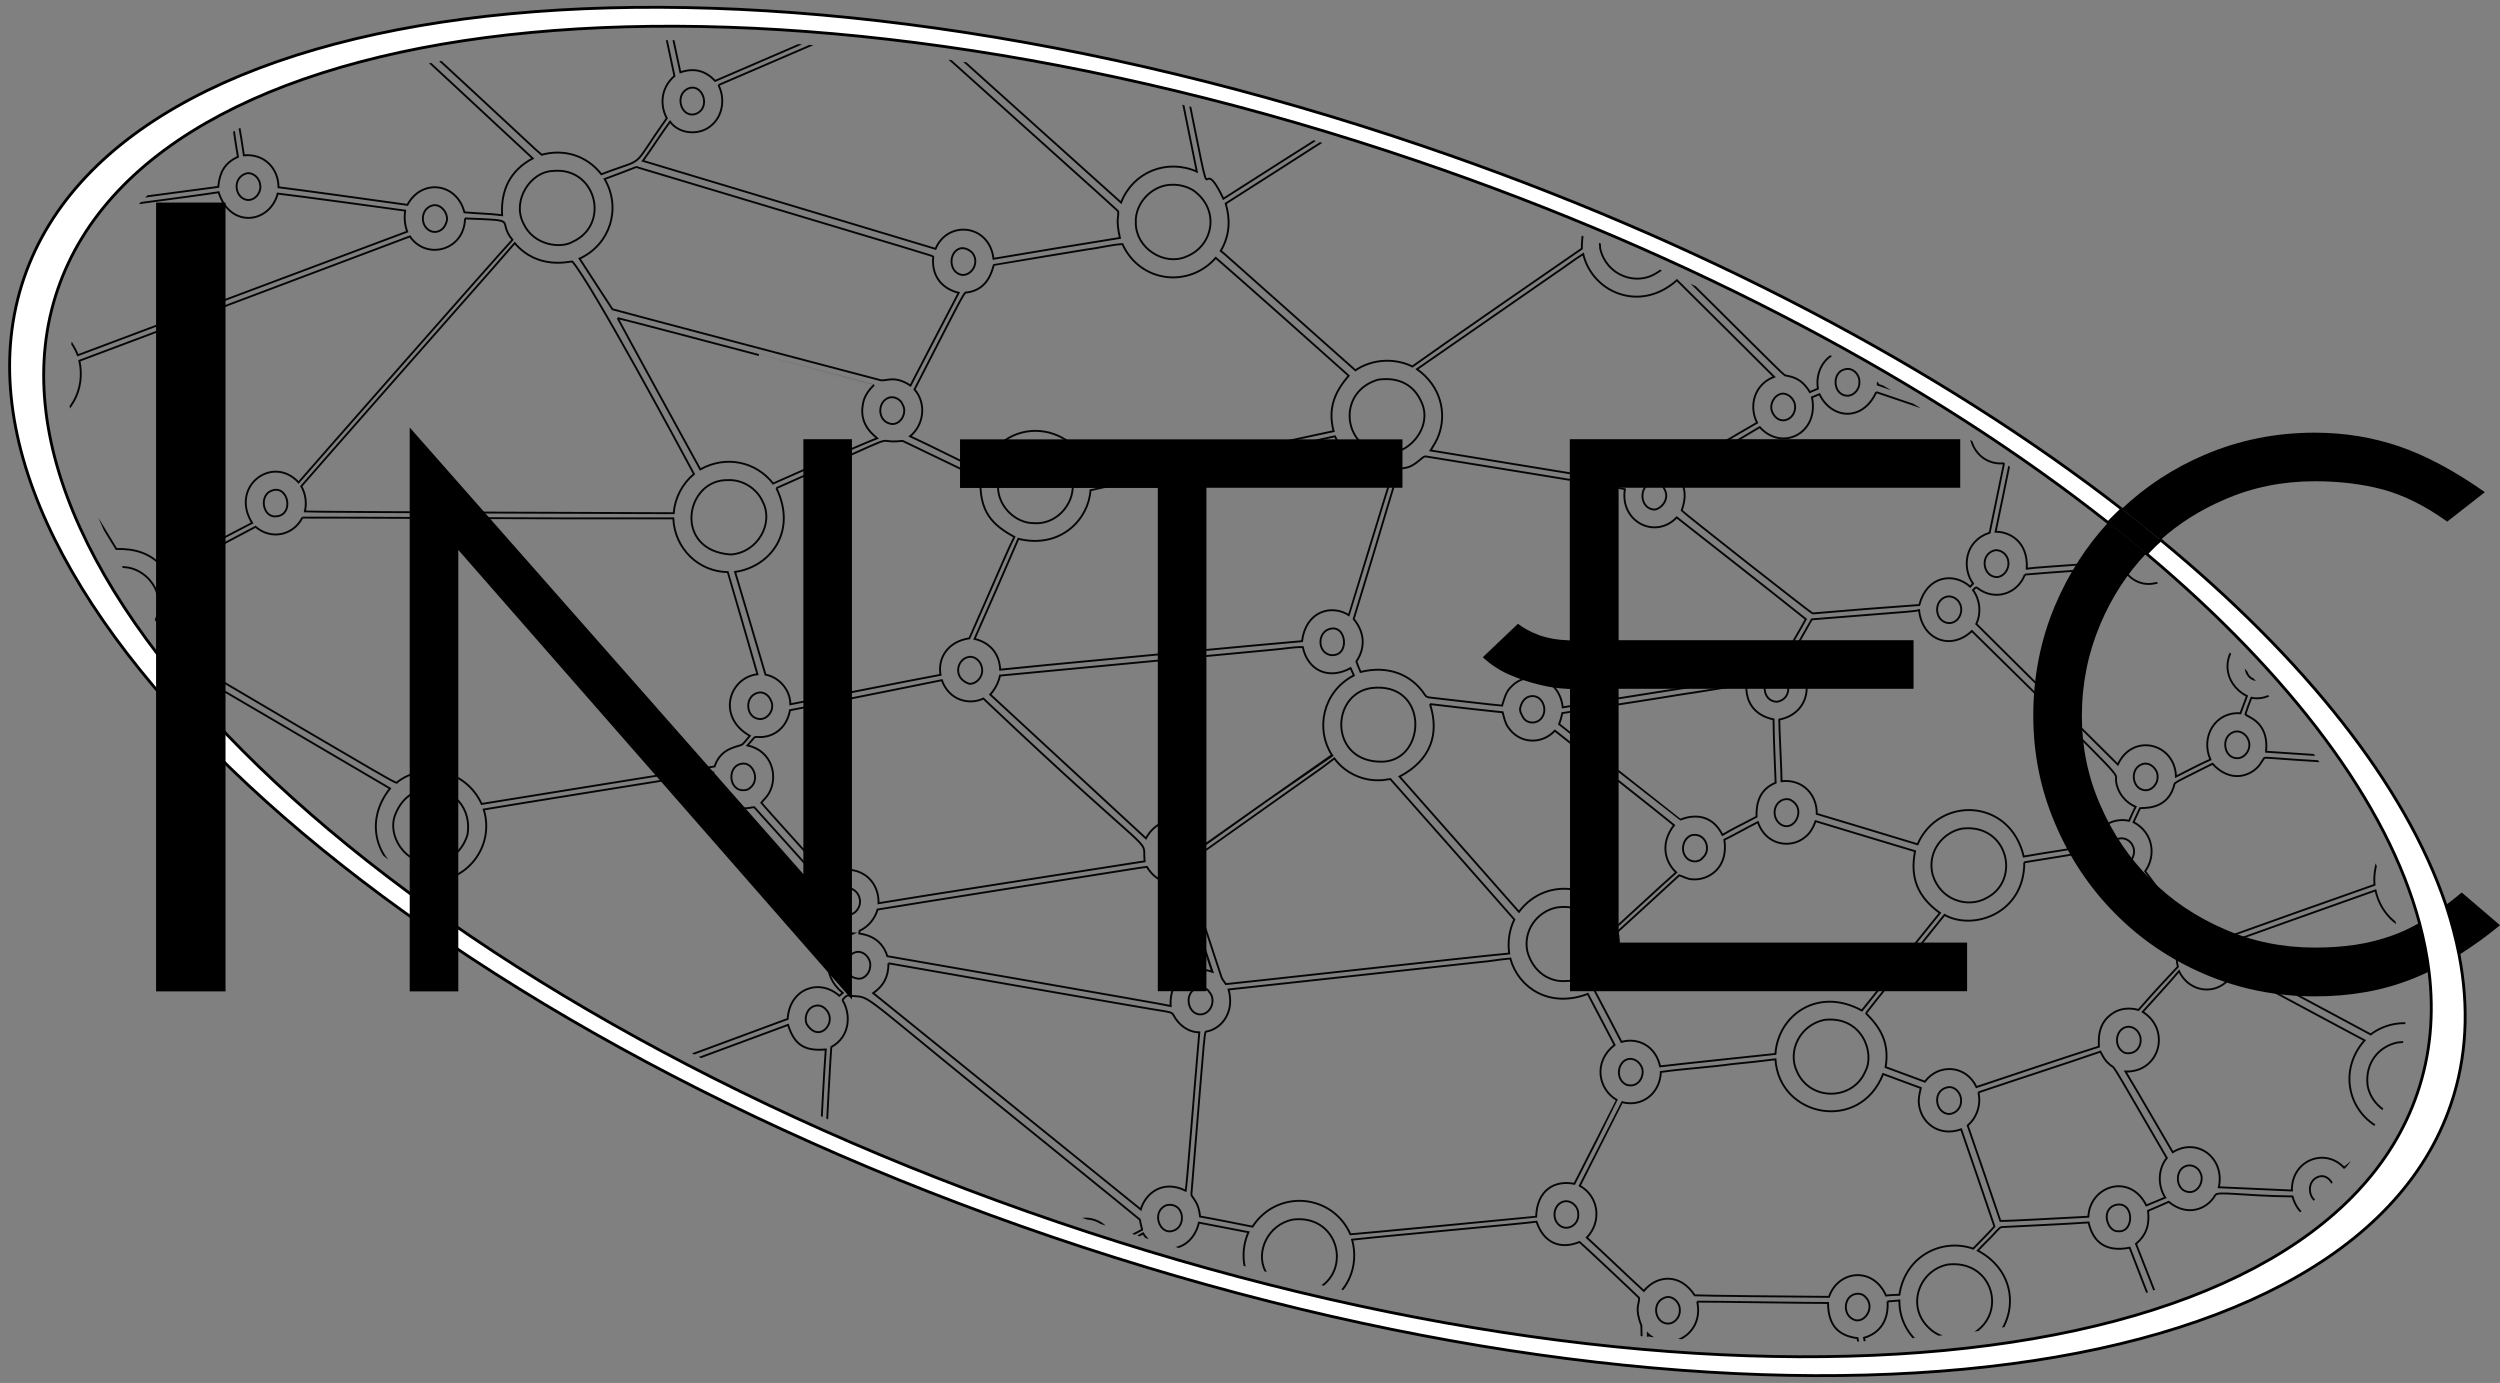 <?xml version="1.0" encoding="utf-8"?>
<!-- Generator: Adobe Illustrator 25.0.0, SVG Export Plug-In . SVG Version: 6.00 Build 0)  -->
<svg version="1.1" xmlns="http://www.w3.org/2000/svg" xmlns:xlink="http://www.w3.org/1999/xlink" x="0px" y="0px"
	 viewBox="0 0 1307 723" style="enable-background:new 0 0 1307 723;" xml:space="preserve">
<rect x="0" y="0" width="1307" height="723" fill="#808080" stroke="none"/>
<style type="text/css">
	.st0{opacity:0.96;clip-path:url(#SVGID_2_);fill:none;stroke:#000000;stroke-miterlimit:10;enable-background:new    ;}
	.st1{fill:#FFFFFF;}
	.st2{fill:none;stroke:#000000;stroke-width:1.5;stroke-miterlimit:10;}
</style>
<g id="Tec">
	<path d="M733.2,229.6v25.4H630.7v263.2h-25.4V255.1H501.9v-25.4H733.2z"/>
	<path d="M820.8,518.3V360.2c-0.6,0-2.5-0.1-5.7-0.4c-3.2-0.3-7.2-1-11.8-2.2c-4.7-1.2-9.5-2.8-14.5-5c-5-2.2-9.5-5.2-13.6-9
		l18.4-17.5c2.9,2.3,6.6,4.3,10.9,5.9c4.4,1.6,9.8,2.6,16.2,2.8V229.6h204.1v25.4H846.2v79.7h154.2v25.4H846.2v132.7h182.2v25.4
		H820.8z"/>
	<path d="M1129.5,282.3c-6.6-5.4-13.3-10.8-20.3-16.2c12.5-11.8,26.9-21.3,43.3-28.3c18-7.7,37.2-11.6,57.6-11.6
		c15.5,0,30.2,2.4,44.3,7.2c14,4.8,28.9,12.8,44.7,23.9l-19.7,15.4c-11.4-8.2-22.5-13.7-33.3-16.7c-10.8-2.9-22.8-4.4-35.9-4.4
		c-16.9,0-32.8,3.2-47.5,9.7C1150.3,266.6,1139.2,273.6,1129.5,282.3z"/>
	<path d="M1307,483.7c-7.1,5.9-14.3,11-21.4,15.5c-5.2,3.3-10.5,6.2-15.7,8.7c-2.8,1.4-5.7,2.7-8.6,3.8c-15.4,6.2-32.4,9.2-51.1,9.2
		c-20.4,0-39.6-3.9-57.6-11.6c-18-7.7-33.6-18.3-46.9-31.8c-13.3-13.4-23.7-29-31.3-46.9c-7.6-17.8-11.4-36.6-11.4-56.5
		c0-20.4,3.8-39.6,11.4-57.6c6.9-16.3,16.2-30.8,27.8-43.4c6.8,5.4,13.5,10.8,19.9,16.2c-10,10.5-18,22.8-24,36.9
		c-6.4,15.1-9.7,31.1-9.7,48.1c0,16.4,3.2,32,9.7,46.7c6.4,14.8,15.1,27.6,26.1,38.6c10.9,11,23.8,19.7,38.6,26.1
		c14.7,6.5,30.6,9.7,47.5,9.7c7.6,0,14.7-0.5,21.3-1.5c6.6-1,12.9-2.6,19-4.8c4.9-1.7,9.7-4,14.4-6.7c1.2-0.7,2.4-1.5,3.6-2.2
		c3.3-2.2,6.7-4.5,10.2-7.1c2.7-2,5.4-4.2,8.2-6.5L1307,483.7z"/>
</g>
<g id="Anneau">
	<g>
		<defs>
			<path id="SVGID_1_" d="M1250.9,567.1c-51,149.9-362.8,179.4-696.3,65.9C221,519.4-8,305.9,43,155.9C94,6,405.8-23.5,739.3,90.1
				c137.9,46.9,258,111,347.7,180.6c6.6,5.1,13,10.2,19.3,15.4c72.2,59.5,122,122.4,141.9,181.6c2.8,8.4,5,16.6,6.6,24.8
				C1260,518.5,1258.9,543.6,1250.9,567.1z"/>
		</defs>
		<clipPath id="SVGID_2_">
			<use xlink:href="#SVGID_1_"  style="overflow:visible;"/>
		</clipPath>
		<path class="st0" d="M260.1-108.1c15.8-1.9,30.3,9.5,32,25.4c3.1,25.6-26.8,41.6-46.7,25.8c-6.3,5.2-7.3,5.8-48.6,37.6
			c5.2,7,4.6,13.9,0.6,20.9C286.6,84,278.5,77,283.2,80.9c11.3-3.1,23.3,0.1,31.2,10.2c24.6-9.5,14.3-1.2,34.2-29.3
			c-3.3-6.1-3.7-15.3,4-22.1c-5.7-26.7-11.4-53.4-17.3-80c-34.3-3.9-33.9-53.5-0.7-57.3c15.9-2.3,31.3,9.4,32.6,26.2
			c1.4,15.3-9.7,30.4-28.3,31.4c5.6,25.9,11.3,51.8,16.8,77.8c7.4-2.5,13.1-0.8,18.2,4.5c0.5-0.2,85-36.7,85.5-36.9
			c0.8-2.7,1.2-5.6,2.8-8c3.5-5.7,10.8-8.5,17.2-6.8c4.2-4.1,8.2-8.5,12.5-12.6c-17.9-13.1-14.9-40.1,4-49.3
			c17.3-8.8,38.9,2.1,41.5,21.7C541-26.1,515.2-8.2,493.9-21c-4.1,4-7.9,8.3-12,12.3c10.5,5.6,11.4,18.1,5.5,25.9
			c14.7,13.3,97.4,87.5,98.7,88.7c6.2-16,23.9-23.1,39.6-16.2c-4.4-22-23-113.8-23-113.8c-38.7,1.3-42-52-7.3-57.4
			c15.8-2.8,31.6,8.4,33.5,25.3c32.1-0.1,16.4,0.2,52.1-0.3c8.5-28.2,47.3-27.3,55.4-0.9c5.3,16.3-4.8,33.9-22.1,37.2
			c-0.5,4.8-0.7,64.2-1.2,67.8c9.1-0.1,11.3,4.3,13.5,5.7c0.1,0,198.1-54.9,209.2-57.8c-1-2.6-1.6-5.4-1.6-8.2
			C908.4-23.1,882.7-33.6,857-44c-24.8,23.1-61.8-6.9-45.3-35.2c8.3-14.6,27.6-18.8,41.3-9.5c13.2,8.8,17.2,27.5,6.8,41.6
			c25,10.1,50,20.1,74.9,30.3c7-20.4,35.1-13,30.3,9.8c2.9,0.6,5.7,1.1,8.6,1.8c5-16.1,25-16.7,30.5-0.6c7.4-2,14.8-3.9,22.2-5.9
			c0.1-3.9,1.2-7.8,3.5-11c-5-8.8-10-17.6-15-26.4c-30.2,0-40-40.3-14.1-54.3c15-8.3,34.5-1.5,40.8,14.7
			c6.6,16.5-3.2,35.9-22.3,39.3c4.5,7.9,9.1,15.8,13.5,23.7c8.1-5.4,17-3.3,22.2,3.8c8.3-8.9,16.2-18.1,24.5-26.9
			c-17.2-20.7-0.5-50.7,25.1-47.7c16.2,1.8,27.4,16.6,25.4,32.3c-2.8,23.3-31.3,34-49.1,17c-8.1,9.3-16.5,18.3-24.7,27.5
			c1.3,3,1.4,6.2,1.8,9.4c14,8,88.1,49.2,92.8,51.8c9.1-9.6,23.7-5,26.8,7.1c13.9,2,27.8,3.9,41.7,5.9c0.5-17.7,17.5-31.1,35.2-27
			c18.7,4,28,25.1,19.4,41.5c-12.6,24.8-51.4,19-54.6-11.1c-13.7-1.8-27.5-3.8-41.2-5.7c-0.4,14.5-13.1,20.6-23.6,15
			c-7.1,30.5-14.5,60.9-21.6,91.4c22.1,6.7,27.6,34.8,11,49.5c5.6,4.8,11.3,9.6,16.8,14.5c12.5-10,29.3,0.1,25.5,17.6
			c15.6,4,31.3,7.9,46.9,12c4.5-18.9,24.7-27.7,40.8-19.8c15.1,7.1,20.8,26,12.6,40.4c-6.6,11.9-21.7,18.3-36.7,12.2
			c-20.1,16.8-40.3,33.4-60.5,50.1c5.1,4.7,6.2,8.4,6.4,14.7c18.8-2.3,37.6-5.1,56.4-7.3c-5.9-29.5,30-46.7,49.4-25.9
			c12.7,13.3,9.5,35.4-6.1,44.6c-15,9.2-36.1,2.8-42.4-15.7c-19.3,2.5-38.5,5.2-57.8,7.6c-3.2,9.4-11,13.1-18.1,11.7
			c-1.1,2.8-2.2,5.7-3.1,8.6c0.5,1.4,12.5,3.5,10.8,19.6c12,0.9,23.9,1.5,35.9,2.4c0-29.2,38-39.8,53.2-15.9
			c10.1,15.5,3.1,37.5-15.9,43.3c-16.9,5.2-35-6.2-37.1-24.3c-34.8-2-35.2-2.7-37.1-2.2c-1.2,1.7-2.1,3.5-3.5,4.9
			c-4.4,4.5-14.2,8.2-23.5-1.9c-23.7,12-18.9,8.9-20.5,12.7c-4,11.7-16,10.2-17.4,10.5c-1.2,2.4-2.2,4.9-3.4,7.3
			c10.7,5.7,11.7,17.9,6.1,25.7c7.7,10.5,15.5,21,23.2,31.4c7-4.1,14.5-3.4,20.4,2.8c2.8-1.1,68.3-24.3,76.3-27.1
			c-1.7-20.5,16.4-35.5,35.3-31.2c18.6,4.1,27.8,24.9,19.3,41.3c-11.6,23.2-47.8,20.4-54.1-7.2c-26.4,9.4-71.5,25.4-74.9,26.7
			c1.8,3.3,2.4,7.2,2.2,10.9c23.4,12.5,46.8,25.2,70.2,37.7c14.8-11.2,36.6-5.8,44,11.2c9.5,20.9-8.5,44.1-31.2,40.3
			c-3.3,2.1-4.5,3.8-25.4,20c6.2,12,0.4,25.3-14.3,25.6c3,15.8,5.5,31.6,8.4,47.5c14.9-3.2,24.6,14.5,15.7,26.6
			c4.6,3.4,9,7,13.5,10.5c19.4-24.8,59.6-5.3,50.8,25.5c-3.9,14.2-18.4,22.6-31.2,20.7c-19.2-1.9-32-23.2-21.9-42.7
			c-4.8-3.7-9.4-7.5-14.2-11.2c-10.6,7.5-23.2,0.4-24.6-10.1c-2.1,0.6-50.6,1.7-54.8,1.7c-4.5,13.3-20.3,14.7-27.2,5.5
			c-11.4,5.1-22.6,10.4-34,15.4c6.5,16.3-8.5,27.8-20.2,23.1c0,0.7,0,1.3,0.1,2c6.2,3.2,11.3,8.6,13.8,15.2
			c14.1,35.8-39.8,57-54.1,20.3c-2.2-6.1-2-12.9-0.2-19.1c-11.6-3.5-23.1-7-34.7-10.5c-5.5,11.4-18.4,12.5-25.5,5.1
			c-2.2-2.1-3.2-5-4.3-7.7c-13.4,2.3-48,7.4-53.7,8.5c-0.8,1.7-1,3.7-1.5,5.5c8,3.2,15.8,6.8,23.8,10c30.6-23.7,64.8,18,39.3,42.6
			c-24.3,24.4-65.7-8-42.3-39.5c-7.6-3.3-15.2-6.5-22.8-9.7c-8.6,10.2-25.4,8.4-28.2-10c-1.5-0.6-16.3-4.6-17.9-4.9
			c-2,0.7-3.8,1.8-5.9,2.1c-1.7,0.2-1.5,0.4-10.7,12.5c26.6,20.8,2.8,62-27.7,50.1c-19.7-7.2-24.8-32.8-10.3-47.3
			c8.1-8.4,22.3-12,36-4.2c2.7-3.6,5.6-7.1,8.3-10.7c-22.1-4.4-16.2-35.1,3.6-32.9c0.5-7.1,0.4-32.9,0.2-34.8
			c-3.7-9.5-0.9-11.2-1.2-14.5c-0.9-1-29.8-28.2-31.1-29.2c-10.5,4.3-18.9,0.1-22.5-10.6c-9.6,1.3-70.6,6.6-96.4,9.4
			c3.8,14.2-2.5,27.9-14.9,34.1c-4.6,3.5-5.3-10.7,1.4,68.7c18.6-1,32.2,14.5,30.7,31.3c-0.9,13.6-11.8,24.6-25.1,26.2
			c-36.1,5-46.4-49.4-8.8-57.1c-5.2-68.3-4.8-64.5-4.8-66.6c-3,0.2-6,0.9-9,0.4c-19.9-1.7-31.8-22.5-23.7-40.9
			c-8.6-1.6-17.2-3.4-25.9-5c-3.9,16.3-21.7,17.6-29.2,5.6c-4.9,2.8-9.8,5.6-14.8,8.1c-0.4,11.3-8.9,16.9-16.4,16.6
			c-1.6-0.3-2.6,1.1-3.6,2.1c-3.3,3.8-31.4,33.6-32,34.1c10.6,8.2,8.6,20.4,2.6,26.4c6.3,9,12.5,18.1,18.8,27.1
			c27.5-11.9,52.5,19.3,35.8,43c-10.3,14.8-31.9,16.4-44.4,3.6c-12.3-12.6-10.8-34.1,4.9-44.5c-6.1-8.9-12.3-17.8-18.4-26.7
			c-9.7,4.6-19-0.1-22.1-8.5c-0.9-2.3-1-4.9-1.2-7.3c-3.9,0.7-73.2,12.2-80.3,13.3c1.9,3.8,2.4,8.3,1.5,12.4
			c-4.5,18.1-28.9,14.6-30.3-0.8c0-1.2-3.1-12.8,8.9-18.6c-14.1-25.2-28.4-50.2-42.5-75.5c-3.9,1.3-8.1,1.7-12,0.1
			c-12.3,8.7-49.9,33.8-80.1,54.3c23,18.9,6.7,54.9-21,51.4c-16.8-1.3-32.5-19.1-22.3-42.7c-103-37.8-91.7-34.4-96-34
			c-8.8,1.2-13.1-5.6-14.8-6.8c-4.2,1.4-8.1,3.7-12.2,5.4c7.9,10.3,4,24.9-10.3,27.7c14.1,18.3,28.1,36.8,42.1,55.1
			c28.4-15,56.3,20.6,35.7,44.3c-11.5,13.6-33.2,13.5-44.5-0.7c-9.8-12.1-8.4-30.9,5.3-41.4c-1.5-2-42.5-56-44.3-57.8
			c-4.5-2.4-10.3-4.6-11.5-15.5c-6.1,0.8-12.1,1.7-18.2,2.5c1.2,12.8-9.1,21-19.4,18.5c0,0-18,19.5-18,19.5
			c18.4,24.3-7.6,56.4-34.5,44.3c-18.3-7.9-22.7-31.9-9.5-46c10.8-11.9,30.4-12.9,42.6-0.1c2.9-2.9,11.9-13,17.2-18.5
			c-10.4-5.6-13.5-18.2-3.6-28.5c-14.9-8-29.7-16.4-44.6-24.5c-16.8,23.8-53.5,11.7-53-16.4c-0.1-20.8,21.9-34.8,40.9-26.1
			c14.5,6.5,21.1,24,14.1,38.9c53.4,29.7,45.2,25.7,49.3,25.2c6.2-1.5,14.1,1.3,18,10.6c6.4-1,12.7-1.8,19.1-2.6
			c2.2-12,14.4-18.1,25-10.7c4.4-2,8.8-4.1,13.3-6c-4.6-14,5.3-26.4,19.8-22.4c16.4-19.1,32.5-38.3,48.9-57.3
			c-9.7-7-9.3-17.6-4.9-24.5c-47.9-17.5-95.9-34.9-143.8-52.4c-5.5,9.3-17,10.8-24.6,3.8C6.1,520.3-0.4,524-7,527.6
			c7.3,17.5-3.3,36.6-21,39.9c-18.5,3.7-35.1-11.1-34.4-29.1c0.4-29.3,40.1-38.7,54.2-13.3c6.4-3.5,12.8-6.9,19.1-10.5
			c-7-10.7-1-25.5,11.8-26.4C8.2,351.6,11.1,367.6,7.4,364.8c-4.1-2-6.6-6.2-7.9-10.5c-4.6,0.8-9.1,1.7-13.6,2.5
			c-10.1,34.2-58.6,25.2-57-8.5c0.5-15.5,13.8-27.6,28.5-27.5c17.2-0.5,31.5,14.9,29,32.9C2,351-1.6,351.9-0.9,349.2
			c0.6-14.7,19.7-22,29.2-7.5c4.6-2.1,9.4-4,14.1-6c-14.2-15.8-8.8-41.3,13.9-48c-42.5-71-38-63.5-40.7-63.5
			c-22.9,1.7-38-22.2-28.1-41.7c10.1-21,42.9-22.6,53.2,3.2c57.4-21.5,114.8-43.2,172.2-64.6c-1.3-3.5-1.6-7.3-1.1-11
			c-0.5-0.1-57.7-7.9-66.6-8.9c-4.1,15.6-24.9,18.5-30.9-0.7c-9.6,1.6-77.8,10.5-104.3,14.2c-4.6,37.2-59.7,31.9-57.6-4.6
			c0.8-21,23.8-34.1,42.6-24c6.8-7.5,13.5-14.9,20.3-22.3C4.7,49.6,18,31.2,33.8,37.9c4.2-7.1,8.6-14.2,12.8-21.3
			c-2.3-3.3-3.4-7.3-3.2-11.3c-0.1-2.1,5.5,1.4-43.9-27C-21.9-5-52.7-23.4-47-50.4c2.8-13.5,15.4-23.4,30-22.6
			C6.3-71.6,19.2-44.1,2.7-24.7c13.9,8.2,28,16.1,41.9,24.4C50-12,63.9-12.8,70.6-4.7c0.8,0.9,1.4,1.8,2.2,2.7
			c60.5-24.3,51.7-19.8,54.3-24.5c-1.3-2.4-2.5-4.8-3.8-7.1C84.9-21.5,69-70.5,98.2-85.7c19.6-10.8,43.5,4.2,42.7,25.8
			c0.2,9.9-5.6,19.3-13.9,24.5c1,1.8,2,3.6,2.9,5.4c10.1-9,26.4-3.1,26.5,13.1c4.5,0.9,9.1,1.7,13.7,2.6c4.6-11.3,16.9-13.7,25-6.9
			c16.2-12.4,32.2-25,48.5-37.2C225.4-76.6,236.9-105.7,260.1-108.1 M258.4-98.4c-18.6,5.6-20,31.2,0,37.7
			c23.2,5.5,34.7-26.3,13.7-36.3C267.9-99.2,262.9-99.2,258.4-98.4 M1009.5-96.9c-22,6.6-18.1,39,7.1,38.4
			C1043.8-62.9,1037.4-102.5,1009.5-96.9 M333.8-88.2c-20.4,5.3-19.6,33.8,1.2,38.2c8.3,2.3,25-4.8,22.6-23.1
			C355.7-81.7,347.2-90.6,333.8-88.2 M1096.3-86.6c-8.8,2.6-15.3,10.2-14.3,22.1c2.1,12.8,17,20.2,27.7,14.4
			C1130.7-59.8,1119.8-92.2,1096.3-86.6 M831.7-83.6c-18,5-19.7,29.6-2.5,36.8c5,2.4,14.8,2.8,22.4-5.2
			C863.5-67.5,850.8-87.6,831.7-83.6 M109.9-79.7c-10.2,0.9-19.4,10.6-17,23.7c2.9,11,14.3,18.3,26.9,13.5
			C141-52.6,130.9-82.1,109.9-79.7 M595.4-72c-22.8,5.8-18.8,40.2,7.7,38.2C627.9-37.8,624.1-76.8,595.4-72 M704.2-67.6
			c-18.3,4.6-20.3,29.7-2.9,36.9c7.5,3.6,17.9,1,23.4-6.6C734.2-50.1,724.5-71,704.2-67.6 M503.9-64.6c-23.6,6.6-16.8,41.7,9.1,37.9
			C537.2-31.7,531.8-70,503.9-64.6 M-23.4-63.2c-25,7-16,43.3,9.4,37.8C9.7-32.3,3.5-67.3-23.4-63.2 M629-53
			c-0.3,14.3-9.6,25.3-23,28.4c36,175.5,16.5,92.7,33.6,128.5c5.5-3.5,53.3-34.1,59-37.4c-0.2-9,3.3-15.3,11.8-18.4
			c0-8.5,1-67.7,1-67.7c-19.2,1.1-33.8-14.7-31.1-33.6C671-53.3,649.7-53.3,629-53 M138.8-24.5c-6.5,2.6-5.4,11.6,0,13.5
			c5.6,2.3,10.7-5.8,6.4-11.4C143.7-24.4,141.1-25.1,138.8-24.5 M105.2-11.9C94.8-7.7,84.4-3.5,73.9,0.7
			c4.5,17.4-12.4,28.6-25.6,17.9c-19.2,32-10.5,13.5-5.8,30.3c19.8-2.2,39.6-4.8,59.4-6.9c0.9-0.2,2.3,0,2.7-1.1
			c3.8-8.6,10.1-10.5,18.5-9.7c5-10.9,9.9-21.8,15.1-32.6c-9.7-2.5-13.9-9.4-13.4-18.7C118.4-17.2,111.8-14.6,105.2-11.9 M948.8-19
			c-6.9,1.6-6.7,12.4,0,13.8c3.8,0.9,7.7-2.8,7.4-6.6C956.5-15.8,952.8-19.9,948.8-19 M1040.9-19.1c-5.5,1.7-6.9,8.6-2.6,12.5
			c3.5,3.1,9.4,1.1,10-5.3C1048.5-15.7,1044.9-19.9,1040.9-19.1 M182.9-15.1c-4.6,1.7-5.8,8.4-2.4,11.8c4.9,5.7,14.1-2.2,9.3-9.2
			C188.5-15,185.4-16,182.9-15.1 M155.7-13.3c-3,11-13.1,11.7-14.7,12.3c-2.1,4.2-11.1,24.6-15.3,33.2c11.9,7.2,13.3,23.1-1.3,30.8
			c1.3,6,2.2,12.1,3.1,18.2c10.9-1,18.1,7.1,18.1,16.7c14.3,1.8,50.3,6.8,67.4,9.2c7.5-14,25.9-11.5,29.8,3.9
			c6.6,0.6,13.2,0.7,19.7,1.5c-0.7-13.1,4.1-23.3,16-29.7c-1.5-1.4-83.1-77.4-84.1-77.8c-1.7,0.8-3.2,2-5.1,2.4
			c-9.1,3.1-21.1-3.5-20.1-18.1C164.7-11.7,160.2-12.5,155.7-13.3 M1004.7-2.8c0.4,6.3-2.4,13.1-8.2,16.2
			c-4.9,3.4,1.2-15.3-27.2,170.1c8.7,2.6,12.8,9.6,12.4,17.6c16.6,5.7,33.2,11.3,49.8,17.1c8.9-14.5,26-9.8,29.5,3.7
			c13.3-6.4,26.6-12.8,40-19.1c-14.1-21.2,3.6-49.2,29.3-44.7c7.3-30.9,14.5-61.7,21.9-92.6c-5.6-5.8-6.7-12.8-3.6-20.5
			c-30.6-17.1-61.2-34.1-91.7-51.1c-5.7,13.7-25,15-30.2-2.5C1019.3-6.6,1012-4.7,1004.7-2.8 M987.5-7.8c-7.2,2.1-5.6,13.3,0.8,13.8
			c3.8,0.4,7.1-3.3,6.9-7C995.4-5,991.5-8.9,987.5-7.8 M963.5-3.6c-6.2,9.3-16.6,9.6-22.9,4.6c-1.2-0.9-2.1-2.1-3.2-3
			c0,0-143.9,39.9-209.1,58c10.6,22-21.8,35.3-28.9,12.9c-19.5,12.6-39,25-58.6,37.5c2.3,7.9,2.4,16.2-2.6,24.8
			c3,2.3-7.7-6.9,70.4,62.4c8.7-5.9,20.4-6.6,29.8-2C750.3,183,817,136.8,827,130c-0.4-26.9,22-37.6,39.8-30.6
			c36-31,71.8-62.3,107.9-93.2c-1-2.5-1.5-5.2-1.6-7.8C969.9-2.3,966.7-2.9,963.5-3.6 M58-0.5c-4.1,1-6.3,6.1-4.5,9.9
			c1.1,3,5,5.1,8,3.4C68.8,9.3,64.5-2.2,58-0.5 M474.4-0.5c-8.8,2-5.9,15.5,2,13.9C484.4,11.2,482.2-1.6,474.4-0.5 M375.6,44.5
			c3.5,6.7,2.4,15.8-3.4,20.8c-6,5.7-17,5.1-21.9-1.7c-4.9,6.7-9.3,13.7-14.2,20.5c51,15.4,102.1,30.6,153,46
			c6.3-15.1,28.2-13,30.3,5.2c22-3.7,44.1-7.4,66.1-10.9c-2.2-9.9-0.6-10.7-0.9-13.8c-1.1-1.3,7,6-100.5-90.6
			C473.5,27,461,20,459.6,8.2C431.7,20.4,403.6,32.4,375.6,44.5 M869.3,100.6c15,8,20.5,27.4,10.1,42.7c23,22.5,51.7,51.6,53.7,52.9
			c3.4,0.8,8.5,1.1,13.1,8.8c1.4-0.6,2.8-1.2,4.2-1.8c-1.7-10.4,5.3-20.1,16-19.9c8.1-56,16.4-111.9,24.7-167.9
			c-4.6-0.1-9.6,0.3-15.2-7.1C940.4,39.2,904.8,69.8,869.3,100.6 M1243.3,36.9c-24.5,7.3-15.9,42.2,9.5,37.9
			C1277.4,68.5,1269.7,31.2,1243.3,36.9 M117.7,40.6c-6.7,2-5.7,12.8,0.8,13.6c4.1,0.6,7.3-3.6,7-7.4
			C125.5,43.1,121.5,39.4,117.7,40.6 M66.3,49.2c-27.5,3.4-22.8,1.9-23.5,4.6c-0.4,12-13.7,20.9-26.1,11.6C10.2,72.7,3.6,80-3,87.2
			c7.8,5.6,12.8,13,13.3,24.4c13.2-1.8,96.4-13,103.8-13.9c0.7-7.4,3.2-12.5,10.3-15.7c-1.1-6.1-1.9-12.2-2.8-18.3
			c-11.2,0.9-18.9-8-17.8-18.9C97.6,45.5,69.6,48.8,66.3,49.2 M25.6,46.2C19,47.9,19.5,59,26.4,59.8c4,0.7,7.2-3.3,7.1-7
			C33.6,48.8,29.7,44.8,25.6,46.2 M360.3,46.1c-8.2,2.9-4.3,16.2,3.6,13.4C371.8,56.3,367.4,43.7,360.3,46.1 M1160.9,46.1
			c-7.3,2.1-5.6,14.3,1.8,13.8c3.4-0.1,6-3.4,6-6.6C1169.1,49.2,1165.2,44.8,1160.9,46.1 M712.6,57.3c-6.9,2.7-5.3,13.2,1.3,13.8
			c4,0.4,7-3.8,6.7-7.5C720.5,59.7,716.6,55.9,712.6,57.3 M330.6,88.1c-4.8,1.9-9.7,3.7-14.5,5.5c9,15.5,2.7,34.4-13.1,41.6
			c5.7,8.8,11.4,17.7,17.2,26.5c2.9,0.9,139.7,37,140.3,37.1c3.1,0.5,7.3-2.7,15.5,2.8c8.4-16.2,16.7-32.4,25.2-48.5
			c-10.1-2.6-14.2-10.1-13.3-18.8c-1.1-1,9.4,2.5-154.3-46.7C332.7,87,331.7,87.7,330.6,88.1 M288.8,89.4
			c-11.2,0.4-21.3,15.2-15.2,27.3c5.4,11.9,19.8,13.3,25.8,9.7C319.3,117.4,311.7,86.9,288.8,89.4 M129,90.6
			c-7.6,2.1-6.4,12.3-0.4,13.8c4.4,1.1,8.3-3.8,7.4-7.9C135.7,93.2,132.4,90,129,90.6 M-19.1,92.2c-9.6-0.2-20.5,8.3-19.1,22.3
			c1.4,9.3,10.3,17,19.8,16.4c13.4,0.2,23.4-15.4,17.5-26.9C-3.9,97-11.3,91.8-19.1,92.2 M613,96.6c-10.4-0.2-19.8,9.5-19.2,19.9
			c-0.1,13.2,14.9,22.8,26.5,17.6c14-5.5,17.9-24.5,3.4-34.7C620.4,97.5,616.7,96.5,613,96.6 M853.3,107c-8.6,1-18.4,8.8-16.7,23
			c3.2,14,18.8,19.7,29.5,12.7C882.4,133.4,876.4,105,853.3,107 M226.5,107.3c-6.4,1.4-6.9,9.6-2.7,12.7c3.3,2.7,8.8,1.1,9.9-5.1
			C234,111.1,230.6,106.7,226.5,107.3 M243.1,114.2c-0.2,16.7-20.2,22.1-28.8,9.4c-16.8,6.4-156.9,59.1-172.8,65
			C44.8,203.8,37,218,22,223.2c12.9,21.3,25.9,42.5,38.8,63.8c9.6-0.2,18.1,2,25.1,10.4c15.3-8,30.6-16.1,45.9-24
			c-11.8-19,10.6-36,24.3-21.2c2.6-3.1,102.6-116.9,111.8-126.8C259.2,114.7,272.9,115.3,243.1,114.2 M257.1,140.9
			c-0.5,0.5-97.5,110.7-99.6,113.3c2.3,4,2.9,8.7,1.9,13.2c2.3,0.3,186.4,0.9,192.8,0.9c0.6-7.9,4.5-15.4,10.6-20.5
			c-7.2-13.5-53.4-99.3-63.6-111.1c-1.5-0.1-18,4.6-30.1-9.6C265.1,131.7,261.1,136.3,257.1,140.9 M568.4,130.4c0,0-48.6,8-48.8,8.1
			c-0.7,1.2-2.1,12.8-14,14.4c-1.7,0.1,0.5-3.9-27.5,50.7c6,6.8,5.4,18.1-2.3,24.5c12.6,5.8,24.9,12.3,37.5,18.1
			c12.9-33.2,55.2-24,57,7.1c10-2.2,121.4-26.9,126.9-27.9c-3.2-12.3,0.9-20.8,7.9-29c-0.5-0.5-61-54.4-69.5-61.6
			c-13.8,15.8-39.5,13.2-48.8-7.2C580.5,128,574.5,129.7,568.4,130.4 M501.9,129.9c-6.1,1.9-6,12.4,0.8,13.8
			c5.4,0.7,9.9-6.8,5.3-11.9C506.3,130.4,504.1,129.3,501.9,129.9 M812.9,143c-24,16.7-48.1,33.3-72.1,50
			c12.7,9,15.5,23.2,11.4,34.4c-1,2.9-2.7,5.5-4.3,8.1c34.2,5.7,68.4,11.1,102.6,16.8c4.3-9,15.1-13,24.7-5.7
			c14.5-8.5,28.8-17.2,43.4-25.6c-4.4-8.6-1.6-20,8.9-24c-16.9-16.9-33.9-33.7-50.8-50.5c-19.4,17.3-44.3,6.3-49-13.7
			C822.6,136,817.9,139.7,812.9,143 M322.9,166.3c3.4,6.5,37.5,68.7,43.2,79.1c13.5-7.5,29.1-4.1,38.1,7.4
			c0.5-0.2,45.3-20.2,54.4-23.7c-1.2-1.2-9.6-6.7-7.5-17.6c0.5-3.9,2.8-7.3,5.6-10C456.7,201.5,341.6,170.9,322.9,166.3
			 M1121.8,167.3c-16.7,2.5-22.8,24.6-8.2,35.1c9.2,6.7,23.8,4.3,29.5-8.6C1148.1,182.8,1139.9,165.6,1121.8,167.3 M8.5,176.5
			c-9.3,2.8-15.8,11.2-14.2,22.6c2.6,12.4,16.8,19.3,27.2,13.8C41.1,204.3,33.9,171.7,8.5,176.5 M964.4,193.1
			c-6.9,1.6-6.2,13.5,1.3,13.8c3.6,0.1,6.6-3.6,6.4-7.1C972.3,195.8,968.5,191.8,964.4,193.1 M720.4,198.5
			c-19.7,5.9-18.7,30.2-3.2,36.7c15,7.9,33.2-10.2,25.8-25.3C739.3,201.7,731.9,196.9,720.4,198.5 M980.9,205
			c-7,15.5-23.3,14.3-29.7,1.1c-1.3,0.5-2.6,1.1-3.9,1.6c3.9,18.9-15.7,28.5-27.3,15.6c-14.3,8.5-28.5,17-42.8,25.4
			c4.5,6.7,4.2,11.7,2,18.2c0.7,1,67.6,53.7,68.5,53.8c18.6-1.6,37.1-3.1,55.7-4.4c4-15.4,18-17.3,26.6-9.6c0.5-0.6,1-1.1,1.5-1.6
			c-5.9-8.2-4.4-22.4,8.7-26.6c2.5-12.1,5-24.2,7.5-36.3c-10.9,1.2-19.7-8.5-17.3-20.4C1013.8,216.2,997.4,210.6,980.9,205
			 M1094.5,209c-11.1,5.3-22,10.7-33.1,15.9c0.3,12.3-9.2,15.7-10.6,16.8c-2.5,12.1-4.9,24.2-7.5,36.3c7.1-0.1,17.1,5,16.3,19.3
			c4-0.6,14.4-1.2,48.8-3.7c-3.4-21.3,20.7-29,29.8-10.9c0.4-0.4,28.4-30.7,29.1-31.6c-11.5-4.8-14.3-15-9-25.3
			c-5.8-5.1-11.7-10.1-17.5-15.1c-22.7,13-37.1-5-38.3-5.5C1099.6,206.1,1097.1,207.7,1094.5,209 M931.6,205.8
			c-4.1,0.7-6.6,5.5-5.2,9.3c3.3,8.1,12.3,4.6,12.1-2.6C938.4,209,935.2,205.5,931.6,205.8 M464.7,207.9c-6.4,2.2-6.1,13.1,1.8,13.8
			c4.8,0,7.8-6.2,5.4-10.2C470.8,208.7,467.5,207,464.7,207.9 M1043.8,219.1c-6.6,2.3-5.7,12.5,0.8,13.6c4.1,0.7,7.6-3.6,7.1-7.5
			C1051.7,221.4,1047.7,217.7,1043.8,219.1 M674.3,233.3c-5.2,1.1-92.9,20.4-104.2,23c-0.9,15.1-15.6,30.8-37.7,25.4
			c-7.5,17.5-15.2,34.9-22.9,52.3c8.8,2.2,13,8.3,13.4,16.1c4.1-0.6,147.2-14.1,157.8-14.9c2-15.7,15.3-19.4,24.5-13.6
			c0.2-0.5,20.8-68.2,23.3-75.6c-14.3,0.4-24-4.5-30.6-17.9C690.1,229.7,682.3,231.8,674.3,233.3 M1169.7,228.3
			c-7.4,2.6-5.2,14.1,1.8,13.8C1181.3,241.5,1178.1,225.7,1169.7,228.3 M405.9,255.2c10.9,22.4-2.8,41.1-21.6,43.8
			c5.4,17.9,10.6,35.8,15.9,53.7c7.2,1.3,13,8.1,13,15.5c0.5-0.1,66.4-13.2,78.5-15.4c-1.5-8.7,3.7-17.4,15.1-19.1
			c18.4-41.7,19.7-45.4,23.5-53c-11.5-6.3-18.4-13-17.7-30.6c-3.4-1.6-40.7-19.6-40.7-19.6C452.8,232.5,480.6,222.2,405.9,255.2
			 M541,234.8c-10.1-0.2-19.3,8.8-19.2,18.9c-0.6,10.2,8.6,19.9,18.8,19.8c16,1.2,28.4-19.8,13.7-33.7
			C550.7,236.5,545.9,234.5,541,234.8 M742,240.7c-16.2,13.6-2-22-34.3,82.9c6.2,7.5,5.9,15.6,1.4,22.2c0.7,1.9,1.4,3.7,2.2,5.5
			c14.5-3.6,26.7,1.4,33.6,11.9c0.6,1.1,1.7,1.4,2.9,1.5c1.8,0.2,36.2,4.2,37.5,4.2c1.1-3.4,1.9-7.2,4.7-9.8
			c8.4-9.1,25.2-5.3,27,10.7c7.1-1.3,90.3-14.4,96.6-15.2c2.7-7.9,9.4-12.8,19.3-11.1c3.6-6.7,7.6-13.2,11.2-19.8
			c-22.4-17.9-45-35.5-67.5-53.2c-11.3,11.8-29.9,2.1-27.1-14.8c-1.3-0.5-98.3-16.1-104.2-17.1C743.9,238.7,743.1,240,742,240.7
			 M1258.5,239.3c-7.7,1.2-17.5,8-16.2,22.5c3.7,21.6,34.8,21.3,38.6,0.2C1282.3,248.7,1273.3,237.9,1258.5,239.3 M1174.8,251.1
			c-1.6,0.4-3.2,0.1-4.8,0.5c-7.9,8.3-26.4,28.6-29.7,32c-0.7,0.7-1.6,1.5-1.2,2.6c0.6,4-0.2,8.1-2.2,11.7
			c15.8,13,38.6,32.3,41.2,34c3.2,0.1,6.4,0.3,9.3,1.8c20.2-16.6,40.2-33.3,60.3-49.8c-11.2-6.9-15.7-17.1-14.9-28.2
			c-16-4-31.9-8.2-47.9-12.1C1182.5,247.3,1179,250.2,1174.8,251.1 M380.7,251c-22.6-0.6-29,36.9,1.4,38.9
			c14.4-1.1,22.4-16.6,16.7-27.5C395.8,255.5,388.4,250.7,380.7,251 M863.5,252.4c-6.6,1.8-6.4,12.5,0.4,13.9
			c3.3,1,9.7-4.8,6.2-10.7C869.1,253.2,866.1,251.7,863.5,252.4 M142.7,256.3c-7.7,1.9-5.5,15,2.2,13.6
			C153.7,268.7,150.7,254,142.7,256.3 M158.1,270.6c-4.8,9.4-16.4,11.8-24.5,4.8c-15.3,8.2-30.7,16.2-46,24.3
			c7.3,11.3,6.7,26.2-4.1,37.3c132.1,77.8,123.4,72.8,124.3,71.8c13.9-10.5,35.6-6.7,44,11.5c40.6-6.6,81.2-13.1,121.8-19.6
			c3.5-10.7,13.3-10,14.8-11.8c1.3-1.3,2.4-2.8,3.6-4.2c-17.5-9.9-10.8-30.5,4-32.2c-1-3.6-15.3-52.9-15.5-53.4
			c-15.1-0.2-27.8-12.1-28.5-28.1C289.7,271.2,172,270.5,158.1,270.6 M1121.7,282.3c-7,2.4-5.4,13.8,1.8,13.7
			c2.5,0.2,6.5-2.7,6.1-8.1C1129.3,284.3,1125.4,281,1121.7,282.3 M1042.8,287.7c-7.9,2.1-6.3,13.6,0.9,14c3.9,0,6.7-4.1,6.3-7.8
			C1049.8,290.3,1046.5,287.2,1042.8,287.7 M63.2,296.5c-9.7-0.3-21.1,8.6-18.9,23.4c6.1,24,39.1,17.5,38.6-3.5
			C83.7,305.8,73.8,295.9,63.2,296.5 M1058.6,300.4c-3.8,10.1-15.7,14-24.7,7.1c-1-1-1.7,0.4-2.4,1c3.7,5.1,4.4,12.1,1.7,17.7
			c24.7,24.5,49.4,49,74,73.5c7.7-16.7,29.9-11.3,30.4,6.3c6-3,11.9-6.2,18-8.9c-5.3-11.9,2.6-25.2,15.7-24.2c1.1-3,2.3-6,3.4-9
			c-12.9-6.7-13.7-22.5-1.5-30.3c-4.8-4.2-35.7-29.9-38.9-32.5c-9.4,7.5-20,4.4-24.7-4.7C1092.5,298,1075.5,298.9,1058.6,300.4
			 M1016.9,312.2c-5.9,2.4-5.4,11.5,0.5,13.3c5.8,1.7,10.1-5.6,6.8-10.7C1022.7,312.4,1019.5,311.1,1016.9,312.2 M1277.6,317.3
			c-7.9,1.2-17.4,8.3-16.3,22.1c1.3,9.2,10.1,16.9,19.5,16.5c10.3,0.4,19.8-9.1,19.4-19.4C1300.6,326.7,1291.9,315.8,1277.6,317.3
			 M996.1,319.9c-16.3,1.3-32.6,2.6-48.9,3.9c-4,6.9-7.8,13.9-11.8,20.8c13.7,7.7,12,28.2-5.2,31.6c0,5.4,1.3,29.1,1.2,32.2
			c11.1-1.2,18.6,7.1,18.4,17.1c17.6,5.2,35.1,10.6,52.7,15.9c11.1-25.4,48.4-24.2,55.5,6.4c11.9-2.1,23.9-3.8,35.9-5.8
			c2.6-10.3,10.9-14.6,19.2-12.9c1-2.5,2.2-4.9,3.4-7.3c-5.4-2.3-9.5-7.4-10.2-13.3c-0.9-5.7,10.1,5.5-75.4-78.6
			c-11.1,10.5-26.1,4.5-27.6-10.9C1000.8,319.6,998.5,319.6,996.1,319.9 M694.9,328.9c-6.1,1.9-6.2,11.9,0.4,13.5
			C706.1,344.1,704.2,325.8,694.9,328.9 M-46.9,330.5c-21.3,5.7-18.9,35,1.2,38.4C-14.1,372.4-16.6,323.9-46.9,330.5 M43.8,338.2
			c-4.8,1.9-9.4,4.2-14.2,6.1c3.7,11.3-3.4,22.9-16.4,22.6c4.4,40.4,8.7,80.8,12.9,121.3c11.9,3.1,14.8,13.4,12.8,21.2
			c48.4,17.6,96.8,35.3,145.3,52.9c5.6-3.9,8.2-3.3,12.7-3.4c0.1-0.5,19.5-82.5,23.5-98.6c-20.6-3.8-32.5-27.9-16.5-48.1
			c-0.5-0.3-122.9-72.2-123.9-72.5c-0.5,0.2-17.3,11.6-33.5-0.7C45.6,338.6,44.7,337.6,43.8,338.2 M667.3,339.5
			c-3,0.3-138.4,13.1-144.5,13.7c-0.8,3.7-2.6,7.1-5.1,9.9c0,0,81.4,75.2,81.4,75.2c7.4-13.7,25.4-12.7,29.9,3.9
			c0.1-0.1,67.2-47.5,67.3-47.5c-8.6-13.3-5-33,11.5-41.6c-0.6-1.3-1.1-2.5-1.7-3.8c-11.8,6.4-22.5,1-25-11
			C676.5,338.2,671.9,339.1,667.3,339.5 M1180,341.5c-8.2,0.5-7.9,14,0.3,14.1C1189,354.9,1187.9,341.3,1180,341.5 M14.3,343.4
			c-8.4,0.7-7.2,14.9,1,14C24.5,355.2,21.5,342.9,14.3,343.4 M506.3,343.5c-5.7,0.9-8.7,10.8,0.4,14c4.3,0.2,7.7-4.5,6.6-8.6
			C512.8,345.8,509.6,342.7,506.3,343.5 M927.2,352.9c-6.6,1.7-6.3,13.7,1.7,14C939,365.2,935,350.3,927.2,352.9 M445.1,365.1
			c-10.8,1.8-21.4,4.2-32.1,6.2c-1.9,10.5-10,14.5-16.7,14c-2.4,0-1.1-0.5-5.5,4.4c13.1,2.9,16.1,16.5,11.2,25c-1,1.9-2.7,3.3-4,5
			c0.7,1,34.5,38.4,35.1,38.9c10-8.7,26.5-2.1,26.2,13.6c13.4-2.3,124.8-19.7,139.1-21.9c-1.4-14.4,10,4.3-84.3-85.1
			c-7.3,3.5-17.9,1.1-21.7-9.6C476.5,358.9,460.8,361.9,445.1,365.1 M878.1,363.2c-7.3,1.3-57.9,9.1-61.3,9.6c-0.4,2-1,3.9-1.7,5.8
			c0.1,0.1,63.3,49.9,63.4,49.9c0.5-0.1,14.6-6.8,22,8c5.8-3.5,11.9-6.3,17.8-9.5c-0.2-7.9,2-14.4,10-17.8c-0.4-11-1-22.1-1.1-33.1
			c-10.3-2.2-14.7-9.3-14.2-18.5C901.4,359.5,889.8,361.5,878.1,363.2 M717,359.7c-21.8,3.1-22.2,39.5,6.2,38.5
			C746.1,397,746.9,356.2,717,359.7 M396.5,362.1c-7.3,1.6-6.7,12.2-0.6,13.6c5.1,1.5,9.5-4.8,7.2-9.3
			C402.2,363.8,399.5,361.5,396.5,362.1 M799.3,364.2c-2.4,0.8-3.8,3.1-4.4,5.4c-0.7,2.1,0.6,4.1,1.6,5.8c1.9,2.9,6.4,3.1,8.8,0.7
			C810,371.6,806.2,362.1,799.3,364.2 M747.6,368.1c5,15.5,0.6,29.2-15.9,37.9c4.4,4.9,58.7,66.5,62.4,70.7
			c14.7-19.5,43.6-14.2,51.2,7.7c10.4-9.4,20.5-19,31-28.3c-5.5-5.1-8.8-14.8-1.1-24.7c-2.2-2-61.8-49-62.3-49.4
			c-7,7.5-18.7,6.9-24.5-1.9c-1.6-2.3-2.1-5.1-2.8-7.7C784.9,372.4,754.6,369,747.6,368.1 M1246.6,375.8
			c-13.4,2.3-20.2,17.1-14.4,27.8c7.2,14.9,28.6,14.1,35.1-0.2C1273.7,392.4,1265.4,374.1,1246.6,375.8 M1167.8,382.7
			c-6.9,2.3-5.4,13.7,1.8,13.7c4.5,0,7.6-5.4,5.9-9.4C1174.5,383.9,1171,381.5,1167.8,382.7 M683.6,406.7
			c-0.2,0.2-54,38.2-54.2,38.4c-0.8,3.3-0.2,8.7-7.8,14.4c0,0,12.3,36.8,17,51.4c0.5,1.3,1.5,2.4,2.3,3.6
			c6.7-0.6,129.2-14.3,148.1-16c-0.8-6.1,0-12.3,2.7-17.8c-0.3-0.4-63.8-72.4-64.8-73.4c-1.8,0.1-3.5,0.7-5.3,0.6
			c-9.2,0.5-18.6-3.9-24-11.4C693.1,400,688.4,403.4,683.6,406.7 M387.2,399.4c-7.7,1.7-6,16.1,3.6,13.4
			C398.5,408.8,393.7,397.4,387.2,399.4 M1120.3,399.4c-6.9,1.9-6,12.9,0.8,13.7c3.9,0.5,7.1-3.4,6.9-7.1
			C1128.1,402.2,1124.2,398.3,1120.3,399.4 M354.4,406.8c-0.8,0.1-95.4,15.3-101.5,16.4c6,19.6-9.3,38.9-29.8,37.5
			c0,0-23.5,99.2-23.5,99.2c39.6,21.1-15.6,14,60.4,23.6c5.4-9.1,17-10.4,24.3-3.5c42.5-15.8,84.9-31.6,127.5-47.3
			c0.9-15.7,16.4-21.5,27-12.1c0.6-0.5,1.2-1,1.8-1.5c-11.9-9.8-7.7-22.3-1.6-27.3c2.1-1.9,4.9-2.7,7.4-3.9
			c-2.1-0.2-6.4,0.9-12.3-3.3c-3.8-2.5-9.8-12-3.7-22.6c-12.1-13.2-24-26.7-36.1-40c-1.3-0.1-11.2,3.3-17.5-4.9
			c-3.2-3.6-4-8.5-3.9-13.2C366.6,404.6,360.5,406,354.4,406.8 M222.1,412.6c-5.6,0.8-11.6,4.3-15.1,12.4
			c-5.4,11.6,5.1,27.2,18.9,26.2c5.9,0.2,15.2-3.9,18.5-14.8C246.7,423.1,237.5,411.1,222.1,412.6 M932.1,418.1
			c-5.7,2.4-5.5,10.1-1.1,12.9c6.9,4.4,13.3-7.7,5.9-12.3C935.6,417.6,933.7,417.6,932.1,418.1 M943.5,437.8
			c-7.2,5.9-20.2,4.4-24.5-8c-5.9,3-11.6,6.3-17.5,9.2c2.3,15.3-8.9,21.4-16.7,20.7c-2.5,0-4.6-1.4-6.9-2.1c0,0-26.7,24.6-32.1,29.4
			c0.4,3.2,0.9,6.5,0.4,9.8c-0.8,8.5-5.7,16.1-12.6,21c4.7,9,9.5,17.9,14.1,26.9c8.6-2.4,17.8,2,20.2,12.8
			c8.9-1.1,60.3-6.5,60.3-6.5c1.3-20.2,22.1-35.3,45.2-22.7c13.6-17,27.1-34.1,40.8-51c-11.8-8.5-15.7-18.6-13-32.3
			c-17.3-5.1-34.6-10.5-52-15.7C948,432.5,946.4,435.7,943.5,437.8 M1025.7,433.2c-9.8,1.9-18.2,11.8-15.4,23.8
			c3.9,13.6,18.4,18,28.2,12.5C1056.8,460.2,1049.7,430.3,1025.7,433.2 M884.5,436.6c-4.6,1.5-6.1,8-3,11.6c2.1,2.7,6.7,3,8.8,0.1
			C894.7,444.6,892,435.2,884.5,436.6 M611.6,438.6c-5.9,2.1-6,11.9,0.4,13.5c1.5,0.1,3.3,0.4,4.5-0.8
			C623.4,446.2,617.9,436.3,611.6,438.6 M1107.5,438.5c-7.3,2.6-4.7,14.4,2.3,13.7c4.6-0.2,7.2-6.2,5.2-10
			C1113.8,439.3,1110.4,437.6,1107.5,438.5 M1267.2,440.5c-8.7,1.5-17.5,9-16.2,22.8c2.4,10.4,11.7,16.2,18.9,15.8
			c14.3,0.8,24.6-15.9,18.1-27.5C1285.3,445.4,1278.5,439.5,1267.2,440.5 M1058.3,450.8c0.1,26.9-26.8,35.9-41.7,27.5
			c-43.4,54.2-40.8,50.8-40.9,51.6c7.4,7.4,12.2,15.2,10.1,28c6.8,2.5,13.7,5.1,20.5,7.6c7.3-9.7,21.6-8.7,27,2.8
			c0.5-0.2,56.2-18.8,64-21.1c0-2.9-1.1-11.9,7-17.3c3.9-2.8,9.1-3.2,13.7-1.9c6.7-7.7,13.6-15.2,20.6-22.6
			c-1.5-5.3-0.1-11.1,3.2-15.5c-7.6-10.5-15.4-20.9-23.1-31.4c-8.9,6.2-22.9,3.7-25.2-13.5C1081.8,447.1,1070,448.9,1058.3,450.8
			 M585.1,455.4c0,0-113.9,18-126.3,20.1c-1.4,4.8-4.8,9-9.4,11.1c-0.1,0.3-0.2,1-0.2,1.4c2.1,0.5,11.4,1.3,14.7,11.9
			c2.4,0.4,146,25.4,148.1,26c-0.8-13.5,9.4-22.1,21.7-17.9c-0.1-0.2-15.5-47-15.5-47c-8.3,2-14.5-1.1-18.6-7.8
			C594.7,453.8,589.9,454.7,585.1,455.4 M441.6,464.6c-7.2,2.5-4.9,13.8,1.8,13.6c4,0.1,6.9-4.4,6.1-8.1
			C449,466.5,445.3,463.3,441.6,464.6 M814,474.4c-10.2,2-17.8,11.9-15.5,23c3.1,11.2,12,16,19.8,15.5
			C843.6,513.1,843.7,470.4,814,474.4 M1151.6,494.5c-7.1,2.2-4.7,15,3,13.4c4.5-1,6.5-6.9,4.1-10.6
			C1157.4,494.8,1154.3,493.3,1151.6,494.5 M22.2,497.9c-7.9,2.3-5.1,15.5,2.6,13.8c4.3-0.9,6.4-6.5,4.3-10.2
			C28,498.9,24.9,496.9,22.2,497.9 M447,497.9c-6.5,2.3-5.8,12.6,0.8,13.6c3.7,1,6.9-2.6,7.1-6C455.7,501.2,451.4,496.4,447,497.9
			 M773.5,503c0,0-131.2,14.3-131.2,14.3c3.3,11.9-3.6,20.3-11.1,21.9c-1.8,0.7-0.6-8-8.3,84.6c-0.3,1.5,1.2,2.5,1.8,3.8
			c1.7,2.5,2.4,5.5,2.7,8.4c9.2,1.6,18.3,3.5,27.4,5.3c12.9-19.8,41.8-17.3,51.2,4c2.4-0.1,96.6-9.1,97.1-9.2
			c0.4-13.7,9.4-19.3,20-17.2c1.8-3.4,22.2-43.7,22.2-43.8c-9.9-5.7-12.4-20.1-1.2-28.8c-4.7-8.9-9.3-17.8-14-26.7
			c-19.8,7.6-36.2-2.9-40.5-18.5C784.3,501.5,779,502.6,773.5,503 M464.5,503.6c0,7.6-2.9,12-8,15.6
			c0.5,0.4,127.6,103.2,139.9,113.1c2.3-8.1,11.2-15.9,23.5-9.8c0.6-3,4-47.1,7.1-82.8c-5.8,0-10.8-3.9-13.4-8.8
			c-0.7-1.8-2.9-1.8-4.5-2.2C603.4,528,465.1,503.7,464.5,503.6 M1168.2,507.4c-6.2,13.4-23,13-29,0.3c-6.1,7.3-12.7,14.2-19,21.3
			c14.9,9.3,9,31.7-9,31.2c8.4,14,16.5,28.2,24.7,42.2c12.8-8,27.4,3,24.1,18.3c12.7,0.6,25.4,1.1,38.2,1.7
			c-0.3-15.8,17.3-22.7,27.3-11.9c0.3-0.2,23.4-18.5,23.6-18.8c-20.3-6.2-28-30.7-12.9-47.8C1213.5,531.8,1190.9,519.6,1168.2,507.4
			 M626.3,516.4c-8.1,2.2-5.4,15.4,2.5,13.8c4.9-1.2,6.8-8,3.4-11.6C631.1,516.5,628.4,516.1,626.3,516.4 M-36.7,519.9
			c-12.4,2-19.8,15.9-15.1,26.2c4.8,11.8,18.1,15.5,27.5,10.2C-6.4,546.9-12.6,517.5-36.7,519.9 M440.4,522.8
			c4.5,7.1,4.3,19.1-5.8,24.6c-0.3,2.3-2.7,47.4-3,54.2c9.2-0.2,13.8,5,16.7,12.8c1.8,0.8-4.6-1.2,105.3,31c8.8-13.2,25.7-10,29.4,5
			c4.7-2.5,9.4-5.1,14.1-7.5c-0.5-1.7-0.8-3.6-1.2-5.3c-0.9-0.9-79.6-64.6-80.1-65c-72.3-58.7-59-50.2-72.7-52.2
			C442,520.9,441.2,521.9,440.4,522.8 M426,525.9c-4,1-5.8,6.1-4.2,9.6c5.2,8.1,11.9,2.6,12-2.5C434.1,529,430.1,524.6,426,525.9
			 M953.7,533.2c-12.7,2.7-19.4,16.3-14.2,27.1c6.9,15.5,29.2,15.2,35.7-0.2C980.4,550.5,973.4,530.9,953.7,533.2 M286.3,582.4
			c3.2,5.9,2.7,7.3,2.8,12.7c18.8,10.1,37.4,20.5,56.2,30.6c8.2-11.2,23.6-9.4,28.4,4.7c50.8-18.6,42.7-14.7,44.7-18.6
			c1.7-4.6,5.6-8.1,10.2-9.6c1.1-17.8,1.8-35.7,3.1-53.5c-10.1,0.7-16.1-1.4-19.7-12.9C370,551.3,328.2,566.9,286.3,582.4
			 M1111,537.1c-5.3,1.9-6,10.8,0,13.4c7,1.3,9.6-5.8,7.4-9.9C1117.2,537.8,1113.9,536,1111,537.1 M1253.5,545
			c-9.9,2-17.2,10.8-15.7,22.6c1.6,9,10.2,16.3,19.4,15.9C1283.1,584.3,1283.9,541.2,1253.5,545 M1034.3,571.1
			c1.5,6.3-0.7,13.1-5.6,17.3c5.7,16.6,11.5,33.2,17.1,49.9c4.9,0.1,29.9-1.4,46-2.2c0.7-16.1,21.7-23.2,30.3-5.9
			c3.3-1.4,6.6-2.7,9.9-4.1c-4-6.2-3.9-14.9,0.8-20.7c-33.7-58-25.6-44.6-30.4-49.4c-2-1.6-3.1-4-4.3-6.2
			C1076.9,557.1,1055.5,563.9,1034.3,571.1 M850.8,553.8c-5.1,1.5-6.5,10.5-0.5,13.3c4.7,1.5,8.3-1.9,8.5-6.7
			C858.8,556.4,854.8,552.6,850.8,553.8 M905.6,556.3c-12.4,1.7-24.9,2.4-37.3,4.1c-0.4,11.3-9.9,18.6-20.3,15.8
			c-0.1,0.1-19,37.5-22.1,43.7c9.9,5.5,11.7,18.7,3.7,27.1c10,9.2,19.8,18.7,29.8,27.9c6.9-8.4,19-9.4,26.6,2.3
			c0,0,4.8,0.3,70.2,0.8c4.8-14,23.1-16,29.8-0.7c2.3-0.2,4.7-0.4,7-0.4c3.1-20.6,22.5-29.7,38.6-24.1c0.5-0.5,10.6-10.8,11.1-11.6
			c-5.7-16.9-11.6-33.9-17.4-50.8c-11.8,4.2-21.2-3.6-22.1-13.4c-0.3-2.8,0.4-5.5,1-8.2c-6.6-2.4-13.1-4.9-19.7-7.3
			c-12.1,30.9-54.4,22.6-56.3-7.7C920.8,554.7,913.2,555.6,905.6,556.3 M192.7,568.5c-4.2,0.9-6.3,6.3-4.5,10c1,2.4,3.6,3.5,5.8,4.5
			c2.3,1,4.1,3.3,6.8,3.2c3.5-0.1,5.9-3.4,6.4-6.6c0-6.9-6.1-7.1-8.3-8.8C197.1,569.4,195,567.8,192.7,568.5 M1017.9,568.5
			c-7.5,1.9-6.2,12.1-0.3,13.7c3.7,1,7.5-2.3,7.6-6C1025.8,572.1,1022.2,567.4,1017.9,568.5 M216.4,581
			c-1.6,13.1-15.6,18.3-24.7,11.6c-1.1-0.8-2.3-1.4-3.6-1.9c-16.2,19.3-32.6,38.3-48.8,57.5c9.9,7.5,11.2,19,1.4,28.2
			c30.2,11,60.3,22.2,90.5,33.3c0.5-0.4,16.4-20.3,39-6.9c26.6-18,53.1-35.9,79.7-53.8c-6.1-5-8.7-10.5-6.6-19.7
			c-4.2-2.1-55.1-30-55.6-30.3c-9.7,18.5-34.6,7.8-29.4-12.2C244.4,584.9,230.4,582.9,216.4,581 M271.1,585.6
			c-6.9,3.2-4.2,13.4,2.2,13.5c4.3-0.1,7.2-5,6-9C278.6,586.6,274.5,584.1,271.1,585.6 M1142.8,609.6c-6,2-5.5,12.4,0.9,13.5
			c5.3,1.1,9-5.7,6.6-10.1C1149.1,610.2,1145.7,608.5,1142.8,609.6 M430.8,611.5c-4.4,1.7-6.2,8.7-1.5,12.5c4.6,3.8,11.9-2,9-9
			C437.2,612.1,433.7,610.3,430.8,611.5 M1212.4,615.1c-7.6,2.2-5.5,14.3,1.7,13.7c4.5-0.1,7.2-5.7,5.4-9.5
			C1218.5,616.5,1215.4,614.1,1212.4,615.1 M374.1,633.3c-0.1,4.9-0.3,9.3-6,14.8c14.3,25.5,28.8,50.9,43.1,76.3
			c9-0.6,11.8,3.9,14.1,5.3c4.7-0.5,49.4-8.3,82.6-13.5c2-7.6,9.1-14.6,21.3-11.2c0.4-0.3,33.5-35.3,33.8-35.6
			c-7.5-2.6-12.7-9.8-10.7-20.5c-34.5-10-69-20.3-103.6-30.2c-1.6,21.1-30.5,21.9-31.5-1C402.7,622.8,388.5,628.1,374.1,633.3
			 M-36.7,621.3c-19.3,3.1-22.5,29.9-4.2,37.3c11.7,5.6,27.3-4.3,26.9-17.8C-13.5,631.1-22,619.8-36.7,621.3 M1158.1,624.9
			c-4.5,7.7-14.9,11.2-24.3,3.4c-3.6,1.6-7.2,3.2-10.8,4.7c0.8,7-0.6,12.4-6.3,17.3c4.9,12.4,9.7,24.8,14.6,37.2
			c13.6-6.2,24.6,2.8,23.8,16.6c1.4-0.1,47.1-1.7,53.6-1.5c0.4-7,2.7-12.1,9.1-15.7c0-0.2-8.4-48.8-8.4-49c-1.1-1-8-2.3-10.9-12.4
			C1171.3,625.2,1159.2,622.5,1158.1,624.9 M356.4,628.3c-6.6,2.4-5,13.3,1.8,13.6c4.8,0.4,7.8-5.5,6.1-9.6
			C363.2,629.2,359.5,627,356.4,628.3 M817,628.3c-4.4,1.6-5.6,7.7-2.8,11.2c3.9,5,11.5,1.5,10.9-5
			C825.1,630.4,820.9,626.9,817,628.3 M609.7,630.1c-8,3.4-3.5,15.7,3.5,13.4C620.7,641.3,619.1,628,609.7,630.1 M1105.5,630.1
			c-7.3,2.7-3.7,13.9,1.8,13.6C1116.3,644.6,1115.8,626.9,1105.5,630.1 M675.8,637.6c-13.1,2.7-19.5,17.1-14.2,27.1
			c4.3,9.9,17.2,15.4,28.5,8.3C706.6,662.5,698.9,634.7,675.8,637.6 M1047,641.5c-1.4-0.1-2.2,1.2-3.1,2c-3.1,3.6-6.7,6.8-9.9,10.3
			c21.4,11.4,21.4,36.7,5.5,49.4c8.6,7.9,17.4,15.7,26,23.6c6-9.8,19-10.9,26.3-1.6c11.3-5,22.5-10.4,33.9-15.1
			c-3.5-7.5-2.1-14.8,2.5-19.9c-5-12.6-10-25.3-14.8-37.9c-12.3,2.4-19.1-2.7-21.5-13.2C1077,640.1,1062,640.7,1047,641.5
			 M565.6,646.8c-3.6,1.2-5.5,5.6-4,9.1c1.1,3.5,5.7,5.9,8.9,3.6C576.6,655.9,573.4,644.7,565.6,646.8 M129.5,656.2
			c-6.2,2.6-5.2,13.2,1.7,13.5c3.9,0.5,7-3.8,6.6-7.4C137.9,658.3,133.5,654.3,129.5,656.2 M1018.3,661.1c-15,3-21.7,21.6-10.2,32.8
			c7.3,7.6,19.6,7.4,26.7,0.9C1048.5,683,1040.2,658.6,1018.3,661.1 M969.3,676.7c-5.4,1.8-5.7,10.2-0.9,12.8
			c5.7,3.7,12.7-5.9,6.7-11.6C973.7,676.4,971.3,676,969.3,676.7 M870.9,678.2c-7.7,2.3-5.9,12.9,0.3,13.7c3.9,0.7,7.3-3.3,7-7
			C878.4,681.1,874.7,677.3,870.9,678.2 M986.8,680.4c0.7,10.2-4.3,16.7-12.3,19c2.4,12.1,4.9,24.1,7.2,36.2
			c9.4-1.1,18.6,6.1,17.5,19.5c11.7,3.4,23.3,7,35,10.6c7.7-14.1,22.4-18.8,36.3-14.3c-0.8-6.1-8.3-5.2-6.5-20.5
			c-9.5-8.4-18.8-17-28.2-25.4c-20,10.5-43-4-42.8-25.6C991,680.1,988.9,680.2,986.8,680.4 M887.3,680.5
			c3.8,17.3-14.9,27.1-25.8,16.8c0,10.5-0.3,21.1-0.2,31.6c9.9,3.8,14.3,16.4,6.8,26.6c5,1.3,10,2.8,15,4.1
			c5.5-19,28.8-16.1,31.3,1.8c9.3-1.3,53-8.1,53.5-8.2c0-8.5,3.8-14,10.5-16.9c-2.7-13.1-7.3-36.7-7.3-36.7
			c-10.1-1.3-15.3-6.7-15.4-18.4C951.2,681.3,891.5,680.4,887.3,680.5 M92.3,682.2c-6.7,2.7-4.7,13.5,2.1,13.7
			c5-0.1,7.8-6.4,5.5-10.5C98.7,682.5,95.1,680.9,92.3,682.2 M44.2,687.4c-5.8,0.2-8.3,11.3-1.1,13.7c4,1.6,8.2-2.4,8.1-6.4
			C51.5,690.9,48.2,686.9,44.2,687.4 M1137,695.4c-6.7,3-3.7,14.9,3.6,13.4c3.4-0.7,5.5-4.4,5.1-7.8
			C1145.6,696.9,1140.9,693.5,1137,695.4 M1222.7,695.3c-6.1,1.6-6.1,12,0.9,13.5c5.6,0.9,9.8-7,5.2-12.1
			C1227.3,695,1224.7,694.5,1222.7,695.3 M251.4,708c-23.7,4-21.5,40.4,6.1,38.5C281.4,743.2,279.5,705.3,251.4,708 M522,713.5
			c-7.3,1.6-6.6,13.3,0.8,14c3.8,0.1,6.7-3.8,6.5-7.3C529.3,716.5,525.9,712.6,522,713.5 M1269.7,721.4c-13.1,2.8-19,16.1-14.5,26.3
			c8,20.2,38.1,13.4,37.6-6.9C1293.3,731,1284.8,719.5,1269.7,721.4 M-2.9,728.6c-23.8,3.8-21.5,40.4,6.1,38.5
			C26.9,763.8,25.4,726.5-2.9,728.6 M1077.2,728.7c-1.9,0.7-3.1,2.6-4,4.3c-1.4,7.1,4.8,11,8.9,8.4
			C1089,737.4,1084.3,726,1077.2,728.7 M411.7,734c-5.4,1.8-4.4,6.9-3.9,10c2.6,7.5,14.3,3,11.4-5.5
			C418.3,735.4,414.9,733.1,411.7,734 M854.2,737.9c-6.5,2.4-5.6,13.5,2.2,13.8c3.5-0.6,6.3-4,6-7.5
			C862.3,740.2,858.2,736.5,854.2,737.9 M982.1,745.2c-8.5,4.2-4.2,14.2,1.8,13.7c5.2-0.1,7.6-7.3,4.7-11.1
			C987,746,984.5,744.4,982.1,745.2 M897.8,756.2c-9.1,2.4-5.6,14.8,1.2,14C907.6,769.2,906.1,755.2,897.8,756.2 M1057,759.5
			c-12.4,2.1-20.5,16.1-14.5,27.5c6.8,15,28.6,14.7,35.2,0.2C1084,776.1,1075.8,757.8,1057,759.5 M691.5,761.1
			c-15.2,4-20.2,21.2-10.7,31.8c9.8,11.2,27.3,7.8,32.6-4.9C719.2,777,710.8,758.6,691.5,761.1 M147.2,767.1
			c-7.8,1.8-15.9,9.1-14.8,22c3.3,21.3,34.5,22,38.6,0.6C172.5,774.1,161.1,764.6,147.2,767.1 M561.6,766.8
			c-19.1,2.7-22.8,30.1-3.9,37.4c10,4.6,23.8-2.2,26.3-14.4C585.6,776.3,576.8,765.6,561.6,766.8 M827.7,777.1
			c-15,2.6-21.7,20.5-11.6,31.9c12.4,14,34.6,4.2,34.3-12.5C850.8,787.4,843.2,775.8,827.7,777.1 M936.4,804.4
			c0.9,9.6,9.9,17.7,19.6,17.2c20.2,0.6,27.2-28.3,8-37C953.9,779.2,935.3,785.8,936.4,804.4z"/>
	</g>
	<g>
		<path class="st1" d="M1285.6,499.2c-1.7-8.6-4-17.3-6.9-26.1c-21-62.2-73.3-128.3-149.1-190.8c-1.9,1.6-3.7,3.3-5.4,5.1
			c-0.7,0.7-1.4,1.4-2,2.1c75.5,63.5,126,130.5,142.7,193c2.3,8.6,4,17.1,5,25.4c2.7,22.1,0.8,43.4-6.1,63.6
			c-52.1,153.1-370.5,183.2-711.1,67.3C211.9,522.8-22,304.7,30.1,151.5C82.2-1.6,400.7-31.7,741.3,84.3
			c143.8,49,268.6,116.1,360.9,189c1.2-1.3,2.3-2.5,3.6-3.7c1.2-1.2,2.3-2.3,3.5-3.4C1015,193,888.9,125.7,744,76.4
			C393.6-42.9,66.1-11.9,12.5,145.5c-53.6,157.5,187,381.8,537.3,501.1c350.4,119.3,677.9,88.3,731.5-69.2
			C1289.7,552.8,1290.9,526.5,1285.6,499.2z"/>
		<g>
			<path class="st2" d="M1285.6,499.2c-1.7-8.6-4-17.3-6.9-26.1c-21-62.2-73.3-128.3-149.1-190.8c-1.9,1.6-3.7,3.3-5.4,5.1
				c-0.7,0.7-1.4,1.4-2,2.1c75.5,63.5,126,130.5,142.7,193c2.3,8.6,4,17.1,5,25.4c2.7,22.1,0.8,43.4-6.1,63.6
				c-52.1,153.1-370.5,183.2-711.1,67.3C211.9,522.8-22,304.7,30.1,151.5C82.2-1.6,400.7-31.7,741.3,84.3
				c143.8,49,268.6,116.1,360.9,189c1.2-1.3,2.3-2.5,3.6-3.7c1.2-1.2,2.3-2.3,3.5-3.4C1015,193,888.9,125.7,744,76.4
				C393.6-42.9,66.1-11.9,12.5,145.5c-53.6,157.5,187,381.8,537.3,501.1c350.4,119.3,677.9,88.3,731.5-69.2
				C1289.7,552.8,1290.9,526.5,1285.6,499.2z"/>
			<path d="M1129.5,282.3c-1.9,1.6-3.7,3.3-5.4,5.1c-0.7,0.7-1.4,1.4-2,2.1c-6.5-5.5-13.1-10.9-19.9-16.2c1.2-1.3,2.3-2.5,3.6-3.7
				c1.2-1.2,2.3-2.3,3.5-3.4C1116.2,271.4,1122.9,276.8,1129.5,282.3z"/>
		</g>
	</g>
</g>
<g id="In">
	<path d="M445.4,229.6v293L239.6,287.5v230.8h-25.4V223.5L420,457V229.6H445.4z"/>
	<path d="M117.9,105.9v412.4H81.6V105.9H117.9z"/>
</g>
</svg>
